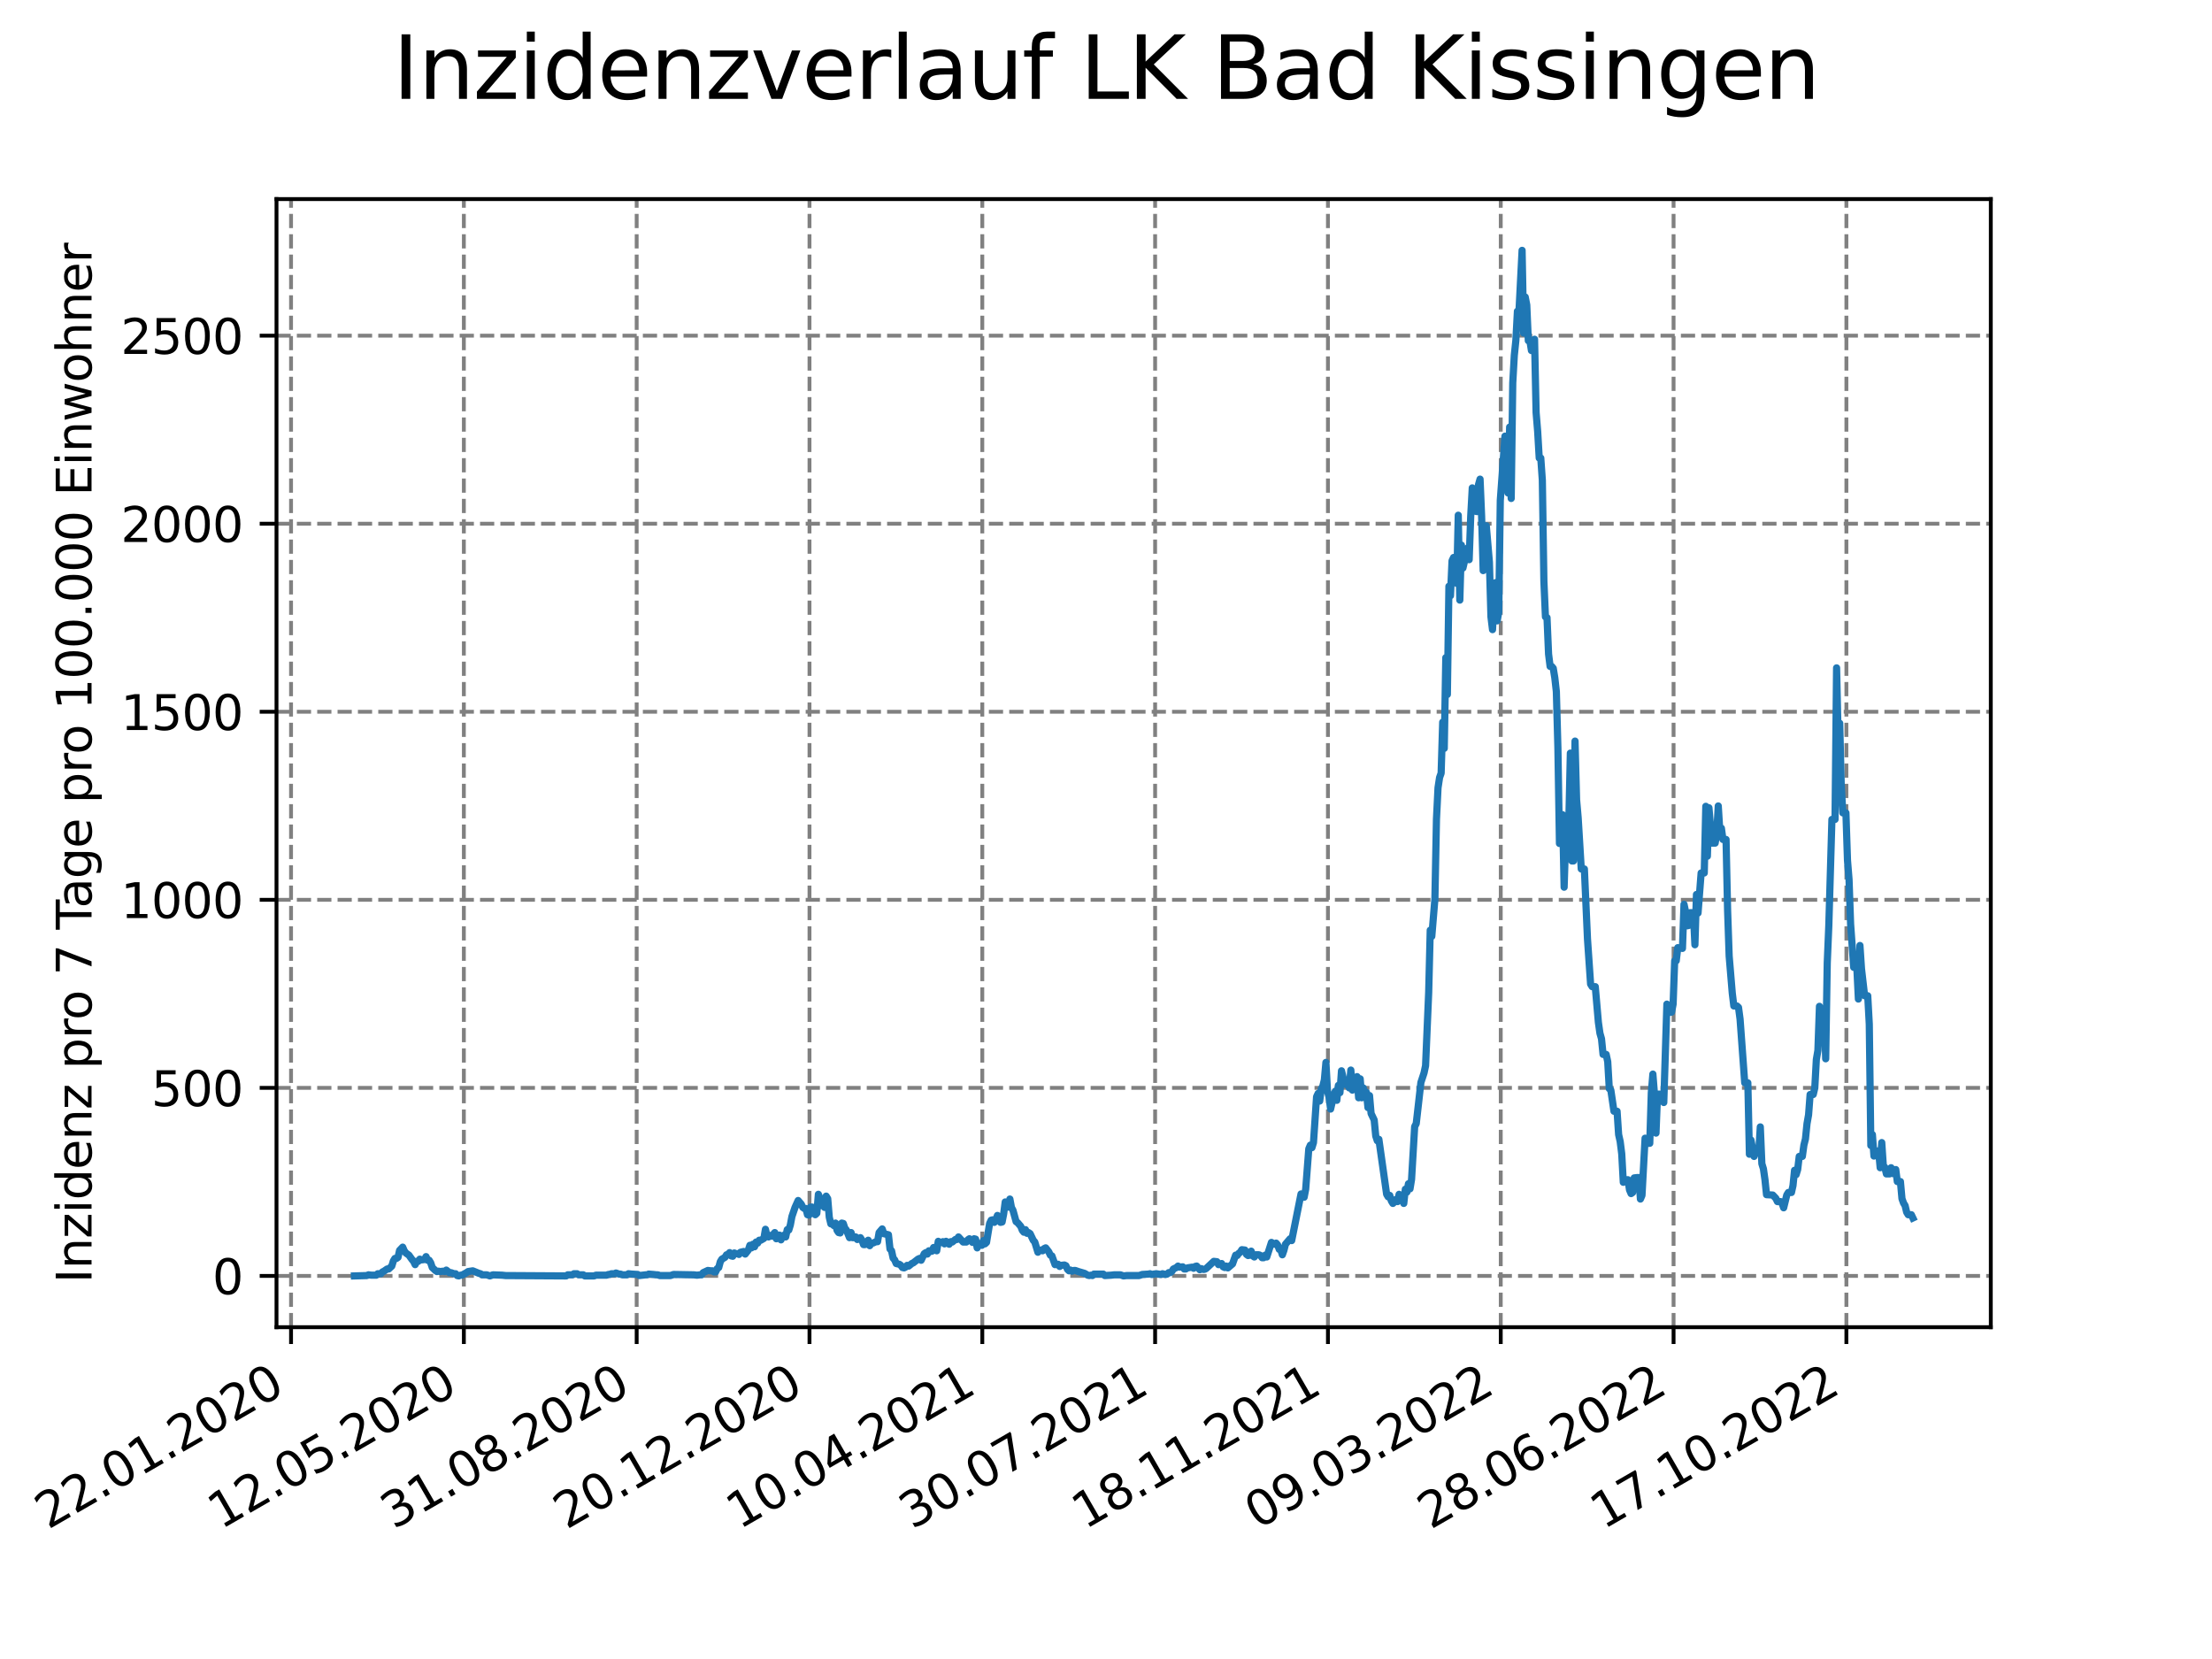 <?xml version="1.0" encoding="utf-8" standalone="no"?>
<!DOCTYPE svg PUBLIC "-//W3C//DTD SVG 1.1//EN"
  "http://www.w3.org/Graphics/SVG/1.1/DTD/svg11.dtd">
<svg xmlns:xlink="http://www.w3.org/1999/xlink" width="460.8pt" height="345.6pt" viewBox="0 0 460.8 345.6" xmlns="http://www.w3.org/2000/svg" version="1.1">
 <defs>
  <style type="text/css">*{stroke-linejoin: round; stroke-linecap: butt}</style>
 </defs>
 <g id="figure_1">
  <g id="patch_1">
   <path d="M 0 345.6 
L 460.8 345.6 
L 460.8 0 
L 0 0 
z
" style="fill: #ffffff"/>
  </g>
  <g id="axes_1">
   <g id="patch_2">
    <path d="M 57.6 276.48 
L 414.72 276.48 
L 414.72 41.472 
L 57.6 41.472 
z
" style="fill: #ffffff"/>
   </g>
   <g id="matplotlib.axis_1">
    <g id="xtick_1">
     <g id="line2d_1">
      <path d="M 60.63 276.48 
L 60.63 41.472 
" clip-path="url(#p87807a2a7b)" style="fill: none; stroke-dasharray: 2.96,1.28; stroke-dashoffset: 0; stroke: #808080; stroke-width: 0.8"/>
     </g>
     <g id="line2d_2">
      <defs>
       <path id="m25ac443c2a" d="M 0 0 
L 0 3.5 
" style="stroke: #000000; stroke-width: 0.8"/>
      </defs>
      <g>
       <use xlink:href="#m25ac443c2a" x="60.63" y="276.48" style="stroke: #000000; stroke-width: 0.8"/>
      </g>
     </g>
     <g id="text_1">
      <!-- 22.01.2020 -->
      <g transform="translate(10.005 318.689) rotate(-30) scale(0.1 -0.1)">
       <defs>
        <path id="DejaVuSans-32" d="M 1228 531 
L 3431 531 
L 3431 0 
L 469 0 
L 469 531 
Q 828 903 1448 1529 
Q 2069 2156 2228 2338 
Q 2531 2678 2651 2914 
Q 2772 3150 2772 3378 
Q 2772 3750 2511 3984 
Q 2250 4219 1831 4219 
Q 1534 4219 1204 4116 
Q 875 4013 500 3803 
L 500 4441 
Q 881 4594 1212 4672 
Q 1544 4750 1819 4750 
Q 2544 4750 2975 4387 
Q 3406 4025 3406 3419 
Q 3406 3131 3298 2873 
Q 3191 2616 2906 2266 
Q 2828 2175 2409 1742 
Q 1991 1309 1228 531 
z
" transform="scale(0.016)"/>
        <path id="DejaVuSans-2e" d="M 684 794 
L 1344 794 
L 1344 0 
L 684 0 
L 684 794 
z
" transform="scale(0.016)"/>
        <path id="DejaVuSans-30" d="M 2034 4250 
Q 1547 4250 1301 3770 
Q 1056 3291 1056 2328 
Q 1056 1369 1301 889 
Q 1547 409 2034 409 
Q 2525 409 2770 889 
Q 3016 1369 3016 2328 
Q 3016 3291 2770 3770 
Q 2525 4250 2034 4250 
z
M 2034 4750 
Q 2819 4750 3233 4129 
Q 3647 3509 3647 2328 
Q 3647 1150 3233 529 
Q 2819 -91 2034 -91 
Q 1250 -91 836 529 
Q 422 1150 422 2328 
Q 422 3509 836 4129 
Q 1250 4750 2034 4750 
z
" transform="scale(0.016)"/>
        <path id="DejaVuSans-31" d="M 794 531 
L 1825 531 
L 1825 4091 
L 703 3866 
L 703 4441 
L 1819 4666 
L 2450 4666 
L 2450 531 
L 3481 531 
L 3481 0 
L 794 0 
L 794 531 
z
" transform="scale(0.016)"/>
       </defs>
       <use xlink:href="#DejaVuSans-32"/>
       <use xlink:href="#DejaVuSans-32" x="63.623"/>
       <use xlink:href="#DejaVuSans-2e" x="127.246"/>
       <use xlink:href="#DejaVuSans-30" x="159.033"/>
       <use xlink:href="#DejaVuSans-31" x="222.656"/>
       <use xlink:href="#DejaVuSans-2e" x="286.279"/>
       <use xlink:href="#DejaVuSans-32" x="318.066"/>
       <use xlink:href="#DejaVuSans-30" x="381.689"/>
       <use xlink:href="#DejaVuSans-32" x="445.312"/>
       <use xlink:href="#DejaVuSans-30" x="508.936"/>
      </g>
     </g>
    </g>
    <g id="xtick_2">
     <g id="line2d_3">
      <path d="M 96.63 276.48 
L 96.63 41.472 
" clip-path="url(#p87807a2a7b)" style="fill: none; stroke-dasharray: 2.96,1.28; stroke-dashoffset: 0; stroke: #808080; stroke-width: 0.8"/>
     </g>
     <g id="line2d_4">
      <g>
       <use xlink:href="#m25ac443c2a" x="96.63" y="276.48" style="stroke: #000000; stroke-width: 0.8"/>
      </g>
     </g>
     <g id="text_2">
      <!-- 12.05.2020 -->
      <g transform="translate(46.005 318.689) rotate(-30) scale(0.1 -0.1)">
       <defs>
        <path id="DejaVuSans-35" d="M 691 4666 
L 3169 4666 
L 3169 4134 
L 1269 4134 
L 1269 2991 
Q 1406 3038 1543 3061 
Q 1681 3084 1819 3084 
Q 2600 3084 3056 2656 
Q 3513 2228 3513 1497 
Q 3513 744 3044 326 
Q 2575 -91 1722 -91 
Q 1428 -91 1123 -41 
Q 819 9 494 109 
L 494 744 
Q 775 591 1075 516 
Q 1375 441 1709 441 
Q 2250 441 2565 725 
Q 2881 1009 2881 1497 
Q 2881 1984 2565 2268 
Q 2250 2553 1709 2553 
Q 1456 2553 1204 2497 
Q 953 2441 691 2322 
L 691 4666 
z
" transform="scale(0.016)"/>
       </defs>
       <use xlink:href="#DejaVuSans-31"/>
       <use xlink:href="#DejaVuSans-32" x="63.623"/>
       <use xlink:href="#DejaVuSans-2e" x="127.246"/>
       <use xlink:href="#DejaVuSans-30" x="159.033"/>
       <use xlink:href="#DejaVuSans-35" x="222.656"/>
       <use xlink:href="#DejaVuSans-2e" x="286.279"/>
       <use xlink:href="#DejaVuSans-32" x="318.066"/>
       <use xlink:href="#DejaVuSans-30" x="381.689"/>
       <use xlink:href="#DejaVuSans-32" x="445.312"/>
       <use xlink:href="#DejaVuSans-30" x="508.936"/>
      </g>
     </g>
    </g>
    <g id="xtick_3">
     <g id="line2d_5">
      <path d="M 132.631 276.48 
L 132.631 41.472 
" clip-path="url(#p87807a2a7b)" style="fill: none; stroke-dasharray: 2.96,1.28; stroke-dashoffset: 0; stroke: #808080; stroke-width: 0.8"/>
     </g>
     <g id="line2d_6">
      <g>
       <use xlink:href="#m25ac443c2a" x="132.631" y="276.48" style="stroke: #000000; stroke-width: 0.8"/>
      </g>
     </g>
     <g id="text_3">
      <!-- 31.08.2020 -->
      <g transform="translate(82.006 318.689) rotate(-30) scale(0.1 -0.1)">
       <defs>
        <path id="DejaVuSans-33" d="M 2597 2516 
Q 3050 2419 3304 2112 
Q 3559 1806 3559 1356 
Q 3559 666 3084 287 
Q 2609 -91 1734 -91 
Q 1441 -91 1130 -33 
Q 819 25 488 141 
L 488 750 
Q 750 597 1062 519 
Q 1375 441 1716 441 
Q 2309 441 2620 675 
Q 2931 909 2931 1356 
Q 2931 1769 2642 2001 
Q 2353 2234 1838 2234 
L 1294 2234 
L 1294 2753 
L 1863 2753 
Q 2328 2753 2575 2939 
Q 2822 3125 2822 3475 
Q 2822 3834 2567 4026 
Q 2313 4219 1838 4219 
Q 1578 4219 1281 4162 
Q 984 4106 628 3988 
L 628 4550 
Q 988 4650 1302 4700 
Q 1616 4750 1894 4750 
Q 2613 4750 3031 4423 
Q 3450 4097 3450 3541 
Q 3450 3153 3228 2886 
Q 3006 2619 2597 2516 
z
" transform="scale(0.016)"/>
        <path id="DejaVuSans-38" d="M 2034 2216 
Q 1584 2216 1326 1975 
Q 1069 1734 1069 1313 
Q 1069 891 1326 650 
Q 1584 409 2034 409 
Q 2484 409 2743 651 
Q 3003 894 3003 1313 
Q 3003 1734 2745 1975 
Q 2488 2216 2034 2216 
z
M 1403 2484 
Q 997 2584 770 2862 
Q 544 3141 544 3541 
Q 544 4100 942 4425 
Q 1341 4750 2034 4750 
Q 2731 4750 3128 4425 
Q 3525 4100 3525 3541 
Q 3525 3141 3298 2862 
Q 3072 2584 2669 2484 
Q 3125 2378 3379 2068 
Q 3634 1759 3634 1313 
Q 3634 634 3220 271 
Q 2806 -91 2034 -91 
Q 1263 -91 848 271 
Q 434 634 434 1313 
Q 434 1759 690 2068 
Q 947 2378 1403 2484 
z
M 1172 3481 
Q 1172 3119 1398 2916 
Q 1625 2713 2034 2713 
Q 2441 2713 2670 2916 
Q 2900 3119 2900 3481 
Q 2900 3844 2670 4047 
Q 2441 4250 2034 4250 
Q 1625 4250 1398 4047 
Q 1172 3844 1172 3481 
z
" transform="scale(0.016)"/>
       </defs>
       <use xlink:href="#DejaVuSans-33"/>
       <use xlink:href="#DejaVuSans-31" x="63.623"/>
       <use xlink:href="#DejaVuSans-2e" x="127.246"/>
       <use xlink:href="#DejaVuSans-30" x="159.033"/>
       <use xlink:href="#DejaVuSans-38" x="222.656"/>
       <use xlink:href="#DejaVuSans-2e" x="286.279"/>
       <use xlink:href="#DejaVuSans-32" x="318.066"/>
       <use xlink:href="#DejaVuSans-30" x="381.689"/>
       <use xlink:href="#DejaVuSans-32" x="445.312"/>
       <use xlink:href="#DejaVuSans-30" x="508.936"/>
      </g>
     </g>
    </g>
    <g id="xtick_4">
     <g id="line2d_7">
      <path d="M 168.632 276.48 
L 168.632 41.472 
" clip-path="url(#p87807a2a7b)" style="fill: none; stroke-dasharray: 2.96,1.28; stroke-dashoffset: 0; stroke: #808080; stroke-width: 0.8"/>
     </g>
     <g id="line2d_8">
      <g>
       <use xlink:href="#m25ac443c2a" x="168.632" y="276.48" style="stroke: #000000; stroke-width: 0.8"/>
      </g>
     </g>
     <g id="text_4">
      <!-- 20.12.2020 -->
      <g transform="translate(118.007 318.689) rotate(-30) scale(0.1 -0.1)">
       <use xlink:href="#DejaVuSans-32"/>
       <use xlink:href="#DejaVuSans-30" x="63.623"/>
       <use xlink:href="#DejaVuSans-2e" x="127.246"/>
       <use xlink:href="#DejaVuSans-31" x="159.033"/>
       <use xlink:href="#DejaVuSans-32" x="222.656"/>
       <use xlink:href="#DejaVuSans-2e" x="286.279"/>
       <use xlink:href="#DejaVuSans-32" x="318.066"/>
       <use xlink:href="#DejaVuSans-30" x="381.689"/>
       <use xlink:href="#DejaVuSans-32" x="445.312"/>
       <use xlink:href="#DejaVuSans-30" x="508.936"/>
      </g>
     </g>
    </g>
    <g id="xtick_5">
     <g id="line2d_9">
      <path d="M 204.632 276.48 
L 204.632 41.472 
" clip-path="url(#p87807a2a7b)" style="fill: none; stroke-dasharray: 2.96,1.28; stroke-dashoffset: 0; stroke: #808080; stroke-width: 0.8"/>
     </g>
     <g id="line2d_10">
      <g>
       <use xlink:href="#m25ac443c2a" x="204.632" y="276.48" style="stroke: #000000; stroke-width: 0.8"/>
      </g>
     </g>
     <g id="text_5">
      <!-- 10.04.2021 -->
      <g transform="translate(154.007 318.689) rotate(-30) scale(0.1 -0.1)">
       <defs>
        <path id="DejaVuSans-34" d="M 2419 4116 
L 825 1625 
L 2419 1625 
L 2419 4116 
z
M 2253 4666 
L 3047 4666 
L 3047 1625 
L 3713 1625 
L 3713 1100 
L 3047 1100 
L 3047 0 
L 2419 0 
L 2419 1100 
L 313 1100 
L 313 1709 
L 2253 4666 
z
" transform="scale(0.016)"/>
       </defs>
       <use xlink:href="#DejaVuSans-31"/>
       <use xlink:href="#DejaVuSans-30" x="63.623"/>
       <use xlink:href="#DejaVuSans-2e" x="127.246"/>
       <use xlink:href="#DejaVuSans-30" x="159.033"/>
       <use xlink:href="#DejaVuSans-34" x="222.656"/>
       <use xlink:href="#DejaVuSans-2e" x="286.279"/>
       <use xlink:href="#DejaVuSans-32" x="318.066"/>
       <use xlink:href="#DejaVuSans-30" x="381.689"/>
       <use xlink:href="#DejaVuSans-32" x="445.312"/>
       <use xlink:href="#DejaVuSans-31" x="508.936"/>
      </g>
     </g>
    </g>
    <g id="xtick_6">
     <g id="line2d_11">
      <path d="M 240.633 276.48 
L 240.633 41.472 
" clip-path="url(#p87807a2a7b)" style="fill: none; stroke-dasharray: 2.96,1.28; stroke-dashoffset: 0; stroke: #808080; stroke-width: 0.8"/>
     </g>
     <g id="line2d_12">
      <g>
       <use xlink:href="#m25ac443c2a" x="240.633" y="276.48" style="stroke: #000000; stroke-width: 0.8"/>
      </g>
     </g>
     <g id="text_6">
      <!-- 30.07.2021 -->
      <g transform="translate(190.008 318.689) rotate(-30) scale(0.1 -0.1)">
       <defs>
        <path id="DejaVuSans-37" d="M 525 4666 
L 3525 4666 
L 3525 4397 
L 1831 0 
L 1172 0 
L 2766 4134 
L 525 4134 
L 525 4666 
z
" transform="scale(0.016)"/>
       </defs>
       <use xlink:href="#DejaVuSans-33"/>
       <use xlink:href="#DejaVuSans-30" x="63.623"/>
       <use xlink:href="#DejaVuSans-2e" x="127.246"/>
       <use xlink:href="#DejaVuSans-30" x="159.033"/>
       <use xlink:href="#DejaVuSans-37" x="222.656"/>
       <use xlink:href="#DejaVuSans-2e" x="286.279"/>
       <use xlink:href="#DejaVuSans-32" x="318.066"/>
       <use xlink:href="#DejaVuSans-30" x="381.689"/>
       <use xlink:href="#DejaVuSans-32" x="445.312"/>
       <use xlink:href="#DejaVuSans-31" x="508.936"/>
      </g>
     </g>
    </g>
    <g id="xtick_7">
     <g id="line2d_13">
      <path d="M 276.634 276.48 
L 276.634 41.472 
" clip-path="url(#p87807a2a7b)" style="fill: none; stroke-dasharray: 2.96,1.28; stroke-dashoffset: 0; stroke: #808080; stroke-width: 0.8"/>
     </g>
     <g id="line2d_14">
      <g>
       <use xlink:href="#m25ac443c2a" x="276.634" y="276.48" style="stroke: #000000; stroke-width: 0.8"/>
      </g>
     </g>
     <g id="text_7">
      <!-- 18.11.2021 -->
      <g transform="translate(226.008 318.689) rotate(-30) scale(0.1 -0.1)">
       <use xlink:href="#DejaVuSans-31"/>
       <use xlink:href="#DejaVuSans-38" x="63.623"/>
       <use xlink:href="#DejaVuSans-2e" x="127.246"/>
       <use xlink:href="#DejaVuSans-31" x="159.033"/>
       <use xlink:href="#DejaVuSans-31" x="222.656"/>
       <use xlink:href="#DejaVuSans-2e" x="286.279"/>
       <use xlink:href="#DejaVuSans-32" x="318.066"/>
       <use xlink:href="#DejaVuSans-30" x="381.689"/>
       <use xlink:href="#DejaVuSans-32" x="445.312"/>
       <use xlink:href="#DejaVuSans-31" x="508.936"/>
      </g>
     </g>
    </g>
    <g id="xtick_8">
     <g id="line2d_15">
      <path d="M 312.634 276.48 
L 312.634 41.472 
" clip-path="url(#p87807a2a7b)" style="fill: none; stroke-dasharray: 2.96,1.28; stroke-dashoffset: 0; stroke: #808080; stroke-width: 0.8"/>
     </g>
     <g id="line2d_16">
      <g>
       <use xlink:href="#m25ac443c2a" x="312.634" y="276.48" style="stroke: #000000; stroke-width: 0.8"/>
      </g>
     </g>
     <g id="text_8">
      <!-- 09.03.2022 -->
      <g transform="translate(262.009 318.689) rotate(-30) scale(0.1 -0.1)">
       <defs>
        <path id="DejaVuSans-39" d="M 703 97 
L 703 672 
Q 941 559 1184 500 
Q 1428 441 1663 441 
Q 2288 441 2617 861 
Q 2947 1281 2994 2138 
Q 2813 1869 2534 1725 
Q 2256 1581 1919 1581 
Q 1219 1581 811 2004 
Q 403 2428 403 3163 
Q 403 3881 828 4315 
Q 1253 4750 1959 4750 
Q 2769 4750 3195 4129 
Q 3622 3509 3622 2328 
Q 3622 1225 3098 567 
Q 2575 -91 1691 -91 
Q 1453 -91 1209 -44 
Q 966 3 703 97 
z
M 1959 2075 
Q 2384 2075 2632 2365 
Q 2881 2656 2881 3163 
Q 2881 3666 2632 3958 
Q 2384 4250 1959 4250 
Q 1534 4250 1286 3958 
Q 1038 3666 1038 3163 
Q 1038 2656 1286 2365 
Q 1534 2075 1959 2075 
z
" transform="scale(0.016)"/>
       </defs>
       <use xlink:href="#DejaVuSans-30"/>
       <use xlink:href="#DejaVuSans-39" x="63.623"/>
       <use xlink:href="#DejaVuSans-2e" x="127.246"/>
       <use xlink:href="#DejaVuSans-30" x="159.033"/>
       <use xlink:href="#DejaVuSans-33" x="222.656"/>
       <use xlink:href="#DejaVuSans-2e" x="286.279"/>
       <use xlink:href="#DejaVuSans-32" x="318.066"/>
       <use xlink:href="#DejaVuSans-30" x="381.689"/>
       <use xlink:href="#DejaVuSans-32" x="445.312"/>
       <use xlink:href="#DejaVuSans-32" x="508.936"/>
      </g>
     </g>
    </g>
    <g id="xtick_9">
     <g id="line2d_17">
      <path d="M 348.635 276.48 
L 348.635 41.472 
" clip-path="url(#p87807a2a7b)" style="fill: none; stroke-dasharray: 2.96,1.28; stroke-dashoffset: 0; stroke: #808080; stroke-width: 0.8"/>
     </g>
     <g id="line2d_18">
      <g>
       <use xlink:href="#m25ac443c2a" x="348.635" y="276.48" style="stroke: #000000; stroke-width: 0.8"/>
      </g>
     </g>
     <g id="text_9">
      <!-- 28.06.2022 -->
      <g transform="translate(298.01 318.689) rotate(-30) scale(0.1 -0.1)">
       <defs>
        <path id="DejaVuSans-36" d="M 2113 2584 
Q 1688 2584 1439 2293 
Q 1191 2003 1191 1497 
Q 1191 994 1439 701 
Q 1688 409 2113 409 
Q 2538 409 2786 701 
Q 3034 994 3034 1497 
Q 3034 2003 2786 2293 
Q 2538 2584 2113 2584 
z
M 3366 4563 
L 3366 3988 
Q 3128 4100 2886 4159 
Q 2644 4219 2406 4219 
Q 1781 4219 1451 3797 
Q 1122 3375 1075 2522 
Q 1259 2794 1537 2939 
Q 1816 3084 2150 3084 
Q 2853 3084 3261 2657 
Q 3669 2231 3669 1497 
Q 3669 778 3244 343 
Q 2819 -91 2113 -91 
Q 1303 -91 875 529 
Q 447 1150 447 2328 
Q 447 3434 972 4092 
Q 1497 4750 2381 4750 
Q 2619 4750 2861 4703 
Q 3103 4656 3366 4563 
z
" transform="scale(0.016)"/>
       </defs>
       <use xlink:href="#DejaVuSans-32"/>
       <use xlink:href="#DejaVuSans-38" x="63.623"/>
       <use xlink:href="#DejaVuSans-2e" x="127.246"/>
       <use xlink:href="#DejaVuSans-30" x="159.033"/>
       <use xlink:href="#DejaVuSans-36" x="222.656"/>
       <use xlink:href="#DejaVuSans-2e" x="286.279"/>
       <use xlink:href="#DejaVuSans-32" x="318.066"/>
       <use xlink:href="#DejaVuSans-30" x="381.689"/>
       <use xlink:href="#DejaVuSans-32" x="445.312"/>
       <use xlink:href="#DejaVuSans-32" x="508.936"/>
      </g>
     </g>
    </g>
    <g id="xtick_10">
     <g id="line2d_19">
      <path d="M 384.636 276.48 
L 384.636 41.472 
" clip-path="url(#p87807a2a7b)" style="fill: none; stroke-dasharray: 2.96,1.28; stroke-dashoffset: 0; stroke: #808080; stroke-width: 0.8"/>
     </g>
     <g id="line2d_20">
      <g>
       <use xlink:href="#m25ac443c2a" x="384.636" y="276.48" style="stroke: #000000; stroke-width: 0.8"/>
      </g>
     </g>
     <g id="text_10">
      <!-- 17.10.2022 -->
      <g transform="translate(334.01 318.689) rotate(-30) scale(0.1 -0.1)">
       <use xlink:href="#DejaVuSans-31"/>
       <use xlink:href="#DejaVuSans-37" x="63.623"/>
       <use xlink:href="#DejaVuSans-2e" x="127.246"/>
       <use xlink:href="#DejaVuSans-31" x="159.033"/>
       <use xlink:href="#DejaVuSans-30" x="222.656"/>
       <use xlink:href="#DejaVuSans-2e" x="286.279"/>
       <use xlink:href="#DejaVuSans-32" x="318.066"/>
       <use xlink:href="#DejaVuSans-30" x="381.689"/>
       <use xlink:href="#DejaVuSans-32" x="445.312"/>
       <use xlink:href="#DejaVuSans-32" x="508.936"/>
      </g>
     </g>
    </g>
   </g>
   <g id="matplotlib.axis_2">
    <g id="ytick_1">
     <g id="line2d_21">
      <path d="M 57.6 265.798 
L 414.72 265.798 
" clip-path="url(#p87807a2a7b)" style="fill: none; stroke-dasharray: 2.96,1.28; stroke-dashoffset: 0; stroke: #808080; stroke-width: 0.8"/>
     </g>
     <g id="line2d_22">
      <defs>
       <path id="m74f782261d" d="M 0 0 
L -3.5 0 
" style="stroke: #000000; stroke-width: 0.8"/>
      </defs>
      <g>
       <use xlink:href="#m74f782261d" x="57.6" y="265.798" style="stroke: #000000; stroke-width: 0.8"/>
      </g>
     </g>
     <g id="text_11">
      <!-- 0 -->
      <g transform="translate(44.237 269.597) scale(0.1 -0.1)">
       <use xlink:href="#DejaVuSans-30"/>
      </g>
     </g>
    </g>
    <g id="ytick_2">
     <g id="line2d_23">
      <path d="M 57.6 226.623 
L 414.72 226.623 
" clip-path="url(#p87807a2a7b)" style="fill: none; stroke-dasharray: 2.96,1.28; stroke-dashoffset: 0; stroke: #808080; stroke-width: 0.8"/>
     </g>
     <g id="line2d_24">
      <g>
       <use xlink:href="#m74f782261d" x="57.6" y="226.623" style="stroke: #000000; stroke-width: 0.8"/>
      </g>
     </g>
     <g id="text_12">
      <!-- 500 -->
      <g transform="translate(31.512 230.422) scale(0.1 -0.1)">
       <use xlink:href="#DejaVuSans-35"/>
       <use xlink:href="#DejaVuSans-30" x="63.623"/>
       <use xlink:href="#DejaVuSans-30" x="127.246"/>
      </g>
     </g>
    </g>
    <g id="ytick_3">
     <g id="line2d_25">
      <path d="M 57.6 187.448 
L 414.72 187.448 
" clip-path="url(#p87807a2a7b)" style="fill: none; stroke-dasharray: 2.96,1.28; stroke-dashoffset: 0; stroke: #808080; stroke-width: 0.8"/>
     </g>
     <g id="line2d_26">
      <g>
       <use xlink:href="#m74f782261d" x="57.6" y="187.448" style="stroke: #000000; stroke-width: 0.8"/>
      </g>
     </g>
     <g id="text_13">
      <!-- 1000 -->
      <g transform="translate(25.15 191.247) scale(0.1 -0.1)">
       <use xlink:href="#DejaVuSans-31"/>
       <use xlink:href="#DejaVuSans-30" x="63.623"/>
       <use xlink:href="#DejaVuSans-30" x="127.246"/>
       <use xlink:href="#DejaVuSans-30" x="190.869"/>
      </g>
     </g>
    </g>
    <g id="ytick_4">
     <g id="line2d_27">
      <path d="M 57.6 148.273 
L 414.72 148.273 
" clip-path="url(#p87807a2a7b)" style="fill: none; stroke-dasharray: 2.96,1.28; stroke-dashoffset: 0; stroke: #808080; stroke-width: 0.8"/>
     </g>
     <g id="line2d_28">
      <g>
       <use xlink:href="#m74f782261d" x="57.6" y="148.273" style="stroke: #000000; stroke-width: 0.8"/>
      </g>
     </g>
     <g id="text_14">
      <!-- 1500 -->
      <g transform="translate(25.15 152.072) scale(0.1 -0.1)">
       <use xlink:href="#DejaVuSans-31"/>
       <use xlink:href="#DejaVuSans-35" x="63.623"/>
       <use xlink:href="#DejaVuSans-30" x="127.246"/>
       <use xlink:href="#DejaVuSans-30" x="190.869"/>
      </g>
     </g>
    </g>
    <g id="ytick_5">
     <g id="line2d_29">
      <path d="M 57.6 109.098 
L 414.72 109.098 
" clip-path="url(#p87807a2a7b)" style="fill: none; stroke-dasharray: 2.96,1.28; stroke-dashoffset: 0; stroke: #808080; stroke-width: 0.8"/>
     </g>
     <g id="line2d_30">
      <g>
       <use xlink:href="#m74f782261d" x="57.6" y="109.098" style="stroke: #000000; stroke-width: 0.8"/>
      </g>
     </g>
     <g id="text_15">
      <!-- 2000 -->
      <g transform="translate(25.15 112.897) scale(0.1 -0.1)">
       <use xlink:href="#DejaVuSans-32"/>
       <use xlink:href="#DejaVuSans-30" x="63.623"/>
       <use xlink:href="#DejaVuSans-30" x="127.246"/>
       <use xlink:href="#DejaVuSans-30" x="190.869"/>
      </g>
     </g>
    </g>
    <g id="ytick_6">
     <g id="line2d_31">
      <path d="M 57.6 69.923 
L 414.72 69.923 
" clip-path="url(#p87807a2a7b)" style="fill: none; stroke-dasharray: 2.96,1.28; stroke-dashoffset: 0; stroke: #808080; stroke-width: 0.8"/>
     </g>
     <g id="line2d_32">
      <g>
       <use xlink:href="#m74f782261d" x="57.6" y="69.923" style="stroke: #000000; stroke-width: 0.8"/>
      </g>
     </g>
     <g id="text_16">
      <!-- 2500 -->
      <g transform="translate(25.15 73.722) scale(0.1 -0.1)">
       <use xlink:href="#DejaVuSans-32"/>
       <use xlink:href="#DejaVuSans-35" x="63.623"/>
       <use xlink:href="#DejaVuSans-30" x="127.246"/>
       <use xlink:href="#DejaVuSans-30" x="190.869"/>
      </g>
     </g>
    </g>
    <g id="text_17">
     <!-- Inzidenz pro 7 Tage pro 100.000 Einwohner -->
     <g transform="translate(19.07 267.301) rotate(-90) scale(0.1 -0.1)">
      <defs>
       <path id="DejaVuSans-49" d="M 628 4666 
L 1259 4666 
L 1259 0 
L 628 0 
L 628 4666 
z
" transform="scale(0.016)"/>
       <path id="DejaVuSans-6e" d="M 3513 2113 
L 3513 0 
L 2938 0 
L 2938 2094 
Q 2938 2591 2744 2837 
Q 2550 3084 2163 3084 
Q 1697 3084 1428 2787 
Q 1159 2491 1159 1978 
L 1159 0 
L 581 0 
L 581 3500 
L 1159 3500 
L 1159 2956 
Q 1366 3272 1645 3428 
Q 1925 3584 2291 3584 
Q 2894 3584 3203 3211 
Q 3513 2838 3513 2113 
z
" transform="scale(0.016)"/>
       <path id="DejaVuSans-7a" d="M 353 3500 
L 3084 3500 
L 3084 2975 
L 922 459 
L 3084 459 
L 3084 0 
L 275 0 
L 275 525 
L 2438 3041 
L 353 3041 
L 353 3500 
z
" transform="scale(0.016)"/>
       <path id="DejaVuSans-69" d="M 603 3500 
L 1178 3500 
L 1178 0 
L 603 0 
L 603 3500 
z
M 603 4863 
L 1178 4863 
L 1178 4134 
L 603 4134 
L 603 4863 
z
" transform="scale(0.016)"/>
       <path id="DejaVuSans-64" d="M 2906 2969 
L 2906 4863 
L 3481 4863 
L 3481 0 
L 2906 0 
L 2906 525 
Q 2725 213 2448 61 
Q 2172 -91 1784 -91 
Q 1150 -91 751 415 
Q 353 922 353 1747 
Q 353 2572 751 3078 
Q 1150 3584 1784 3584 
Q 2172 3584 2448 3432 
Q 2725 3281 2906 2969 
z
M 947 1747 
Q 947 1113 1208 752 
Q 1469 391 1925 391 
Q 2381 391 2643 752 
Q 2906 1113 2906 1747 
Q 2906 2381 2643 2742 
Q 2381 3103 1925 3103 
Q 1469 3103 1208 2742 
Q 947 2381 947 1747 
z
" transform="scale(0.016)"/>
       <path id="DejaVuSans-65" d="M 3597 1894 
L 3597 1613 
L 953 1613 
Q 991 1019 1311 708 
Q 1631 397 2203 397 
Q 2534 397 2845 478 
Q 3156 559 3463 722 
L 3463 178 
Q 3153 47 2828 -22 
Q 2503 -91 2169 -91 
Q 1331 -91 842 396 
Q 353 884 353 1716 
Q 353 2575 817 3079 
Q 1281 3584 2069 3584 
Q 2775 3584 3186 3129 
Q 3597 2675 3597 1894 
z
M 3022 2063 
Q 3016 2534 2758 2815 
Q 2500 3097 2075 3097 
Q 1594 3097 1305 2825 
Q 1016 2553 972 2059 
L 3022 2063 
z
" transform="scale(0.016)"/>
       <path id="DejaVuSans-20" transform="scale(0.016)"/>
       <path id="DejaVuSans-70" d="M 1159 525 
L 1159 -1331 
L 581 -1331 
L 581 3500 
L 1159 3500 
L 1159 2969 
Q 1341 3281 1617 3432 
Q 1894 3584 2278 3584 
Q 2916 3584 3314 3078 
Q 3713 2572 3713 1747 
Q 3713 922 3314 415 
Q 2916 -91 2278 -91 
Q 1894 -91 1617 61 
Q 1341 213 1159 525 
z
M 3116 1747 
Q 3116 2381 2855 2742 
Q 2594 3103 2138 3103 
Q 1681 3103 1420 2742 
Q 1159 2381 1159 1747 
Q 1159 1113 1420 752 
Q 1681 391 2138 391 
Q 2594 391 2855 752 
Q 3116 1113 3116 1747 
z
" transform="scale(0.016)"/>
       <path id="DejaVuSans-72" d="M 2631 2963 
Q 2534 3019 2420 3045 
Q 2306 3072 2169 3072 
Q 1681 3072 1420 2755 
Q 1159 2438 1159 1844 
L 1159 0 
L 581 0 
L 581 3500 
L 1159 3500 
L 1159 2956 
Q 1341 3275 1631 3429 
Q 1922 3584 2338 3584 
Q 2397 3584 2469 3576 
Q 2541 3569 2628 3553 
L 2631 2963 
z
" transform="scale(0.016)"/>
       <path id="DejaVuSans-6f" d="M 1959 3097 
Q 1497 3097 1228 2736 
Q 959 2375 959 1747 
Q 959 1119 1226 758 
Q 1494 397 1959 397 
Q 2419 397 2687 759 
Q 2956 1122 2956 1747 
Q 2956 2369 2687 2733 
Q 2419 3097 1959 3097 
z
M 1959 3584 
Q 2709 3584 3137 3096 
Q 3566 2609 3566 1747 
Q 3566 888 3137 398 
Q 2709 -91 1959 -91 
Q 1206 -91 779 398 
Q 353 888 353 1747 
Q 353 2609 779 3096 
Q 1206 3584 1959 3584 
z
" transform="scale(0.016)"/>
       <path id="DejaVuSans-54" d="M -19 4666 
L 3928 4666 
L 3928 4134 
L 2272 4134 
L 2272 0 
L 1638 0 
L 1638 4134 
L -19 4134 
L -19 4666 
z
" transform="scale(0.016)"/>
       <path id="DejaVuSans-61" d="M 2194 1759 
Q 1497 1759 1228 1600 
Q 959 1441 959 1056 
Q 959 750 1161 570 
Q 1363 391 1709 391 
Q 2188 391 2477 730 
Q 2766 1069 2766 1631 
L 2766 1759 
L 2194 1759 
z
M 3341 1997 
L 3341 0 
L 2766 0 
L 2766 531 
Q 2569 213 2275 61 
Q 1981 -91 1556 -91 
Q 1019 -91 701 211 
Q 384 513 384 1019 
Q 384 1609 779 1909 
Q 1175 2209 1959 2209 
L 2766 2209 
L 2766 2266 
Q 2766 2663 2505 2880 
Q 2244 3097 1772 3097 
Q 1472 3097 1187 3025 
Q 903 2953 641 2809 
L 641 3341 
Q 956 3463 1253 3523 
Q 1550 3584 1831 3584 
Q 2591 3584 2966 3190 
Q 3341 2797 3341 1997 
z
" transform="scale(0.016)"/>
       <path id="DejaVuSans-67" d="M 2906 1791 
Q 2906 2416 2648 2759 
Q 2391 3103 1925 3103 
Q 1463 3103 1205 2759 
Q 947 2416 947 1791 
Q 947 1169 1205 825 
Q 1463 481 1925 481 
Q 2391 481 2648 825 
Q 2906 1169 2906 1791 
z
M 3481 434 
Q 3481 -459 3084 -895 
Q 2688 -1331 1869 -1331 
Q 1566 -1331 1297 -1286 
Q 1028 -1241 775 -1147 
L 775 -588 
Q 1028 -725 1275 -790 
Q 1522 -856 1778 -856 
Q 2344 -856 2625 -561 
Q 2906 -266 2906 331 
L 2906 616 
Q 2728 306 2450 153 
Q 2172 0 1784 0 
Q 1141 0 747 490 
Q 353 981 353 1791 
Q 353 2603 747 3093 
Q 1141 3584 1784 3584 
Q 2172 3584 2450 3431 
Q 2728 3278 2906 2969 
L 2906 3500 
L 3481 3500 
L 3481 434 
z
" transform="scale(0.016)"/>
       <path id="DejaVuSans-45" d="M 628 4666 
L 3578 4666 
L 3578 4134 
L 1259 4134 
L 1259 2753 
L 3481 2753 
L 3481 2222 
L 1259 2222 
L 1259 531 
L 3634 531 
L 3634 0 
L 628 0 
L 628 4666 
z
" transform="scale(0.016)"/>
       <path id="DejaVuSans-77" d="M 269 3500 
L 844 3500 
L 1563 769 
L 2278 3500 
L 2956 3500 
L 3675 769 
L 4391 3500 
L 4966 3500 
L 4050 0 
L 3372 0 
L 2619 2869 
L 1863 0 
L 1184 0 
L 269 3500 
z
" transform="scale(0.016)"/>
       <path id="DejaVuSans-68" d="M 3513 2113 
L 3513 0 
L 2938 0 
L 2938 2094 
Q 2938 2591 2744 2837 
Q 2550 3084 2163 3084 
Q 1697 3084 1428 2787 
Q 1159 2491 1159 1978 
L 1159 0 
L 581 0 
L 581 4863 
L 1159 4863 
L 1159 2956 
Q 1366 3272 1645 3428 
Q 1925 3584 2291 3584 
Q 2894 3584 3203 3211 
Q 3513 2838 3513 2113 
z
" transform="scale(0.016)"/>
      </defs>
      <use xlink:href="#DejaVuSans-49"/>
      <use xlink:href="#DejaVuSans-6e" x="29.492"/>
      <use xlink:href="#DejaVuSans-7a" x="92.871"/>
      <use xlink:href="#DejaVuSans-69" x="145.361"/>
      <use xlink:href="#DejaVuSans-64" x="173.145"/>
      <use xlink:href="#DejaVuSans-65" x="236.621"/>
      <use xlink:href="#DejaVuSans-6e" x="298.145"/>
      <use xlink:href="#DejaVuSans-7a" x="361.523"/>
      <use xlink:href="#DejaVuSans-20" x="414.014"/>
      <use xlink:href="#DejaVuSans-70" x="445.801"/>
      <use xlink:href="#DejaVuSans-72" x="509.277"/>
      <use xlink:href="#DejaVuSans-6f" x="548.141"/>
      <use xlink:href="#DejaVuSans-20" x="609.322"/>
      <use xlink:href="#DejaVuSans-37" x="641.109"/>
      <use xlink:href="#DejaVuSans-20" x="704.732"/>
      <use xlink:href="#DejaVuSans-54" x="736.52"/>
      <use xlink:href="#DejaVuSans-61" x="781.104"/>
      <use xlink:href="#DejaVuSans-67" x="842.383"/>
      <use xlink:href="#DejaVuSans-65" x="905.859"/>
      <use xlink:href="#DejaVuSans-20" x="967.383"/>
      <use xlink:href="#DejaVuSans-70" x="999.17"/>
      <use xlink:href="#DejaVuSans-72" x="1062.646"/>
      <use xlink:href="#DejaVuSans-6f" x="1101.51"/>
      <use xlink:href="#DejaVuSans-20" x="1162.691"/>
      <use xlink:href="#DejaVuSans-31" x="1194.479"/>
      <use xlink:href="#DejaVuSans-30" x="1258.102"/>
      <use xlink:href="#DejaVuSans-30" x="1321.725"/>
      <use xlink:href="#DejaVuSans-2e" x="1385.348"/>
      <use xlink:href="#DejaVuSans-30" x="1417.135"/>
      <use xlink:href="#DejaVuSans-30" x="1480.758"/>
      <use xlink:href="#DejaVuSans-30" x="1544.381"/>
      <use xlink:href="#DejaVuSans-20" x="1608.004"/>
      <use xlink:href="#DejaVuSans-45" x="1639.791"/>
      <use xlink:href="#DejaVuSans-69" x="1702.975"/>
      <use xlink:href="#DejaVuSans-6e" x="1730.758"/>
      <use xlink:href="#DejaVuSans-77" x="1794.137"/>
      <use xlink:href="#DejaVuSans-6f" x="1875.924"/>
      <use xlink:href="#DejaVuSans-68" x="1937.105"/>
      <use xlink:href="#DejaVuSans-6e" x="2000.484"/>
      <use xlink:href="#DejaVuSans-65" x="2063.863"/>
      <use xlink:href="#DejaVuSans-72" x="2125.387"/>
     </g>
    </g>
   </g>
   <g id="line2d_33">
    <path d="M 73.833 265.798 
L 76.427 265.722 
L 76.752 265.57 
L 77.4 265.646 
L 78.373 265.646 
L 78.698 265.342 
L 79.346 265.342 
L 79.671 264.963 
L 79.995 264.811 
L 80.644 264.356 
L 80.968 264.356 
L 81.617 263.749 
L 81.941 262.686 
L 82.265 262.155 
L 82.59 262.155 
L 82.914 261.927 
L 83.238 260.485 
L 83.887 259.802 
L 84.211 260.561 
L 84.536 261.016 
L 85.184 261.472 
L 85.833 262.383 
L 86.157 262.762 
L 86.482 263.445 
L 86.806 262.762 
L 87.13 262.762 
L 87.455 262.307 
L 87.779 262.458 
L 88.428 262.383 
L 88.752 261.775 
L 89.076 262.534 
L 89.401 262.534 
L 89.725 263.066 
L 90.049 264.052 
L 90.698 264.659 
L 91.022 264.887 
L 91.347 264.811 
L 91.671 264.887 
L 92.32 264.811 
L 92.644 264.887 
L 92.968 264.584 
L 93.617 265.115 
L 93.941 265.115 
L 94.59 265.342 
L 94.914 265.342 
L 95.239 265.722 
L 95.563 265.798 
L 95.887 265.646 
L 96.212 265.646 
L 97.185 265.115 
L 97.509 264.887 
L 98.482 264.735 
L 99.779 265.267 
L 100.103 265.342 
L 100.428 265.57 
L 101.401 265.57 
L 102.049 265.798 
L 102.698 265.57 
L 104.644 265.646 
L 105.293 265.722 
L 117.942 265.798 
L 118.266 265.57 
L 119.239 265.57 
L 119.563 265.342 
L 120.212 265.342 
L 120.536 265.57 
L 121.509 265.57 
L 121.834 265.798 
L 123.78 265.798 
L 124.104 265.646 
L 126.374 265.646 
L 126.699 265.494 
L 127.023 265.494 
L 127.347 265.342 
L 127.996 265.342 
L 128.32 265.191 
L 128.969 265.418 
L 129.293 265.418 
L 129.618 265.57 
L 130.591 265.57 
L 130.915 265.342 
L 131.564 265.418 
L 132.861 265.494 
L 133.185 265.722 
L 133.834 265.646 
L 134.482 265.57 
L 134.807 265.57 
L 135.131 265.418 
L 136.104 265.494 
L 136.753 265.57 
L 137.077 265.57 
L 137.401 265.722 
L 139.672 265.722 
L 140.32 265.494 
L 144.537 265.57 
L 145.185 265.646 
L 145.834 265.57 
L 146.158 265.57 
L 146.483 265.115 
L 147.456 264.659 
L 148.104 264.735 
L 148.429 264.735 
L 148.753 264.963 
L 149.077 264.963 
L 149.402 264.28 
L 149.726 264.052 
L 150.05 262.838 
L 150.375 262.307 
L 151.023 261.927 
L 151.348 261.396 
L 151.672 261.32 
L 151.996 260.941 
L 152.321 261.624 
L 152.645 261.7 
L 152.969 261.016 
L 153.294 261.168 
L 153.618 261.168 
L 153.942 261.32 
L 154.267 260.865 
L 154.915 260.713 
L 155.24 261.244 
L 155.888 260.409 
L 156.213 259.423 
L 156.537 259.954 
L 156.861 259.195 
L 157.186 259.726 
L 157.51 258.74 
L 157.834 258.967 
L 158.159 258.36 
L 158.483 258.36 
L 159.132 257.981 
L 159.456 256.083 
L 159.78 257.449 
L 160.105 257.677 
L 160.429 257.374 
L 160.753 257.525 
L 161.402 256.766 
L 161.726 258.057 
L 162.051 257.449 
L 162.375 257.298 
L 162.699 258.284 
L 163.024 257.449 
L 163.348 257.298 
L 163.672 257.677 
L 163.997 256.159 
L 164.321 256.235 
L 164.645 255.173 
L 164.97 253.427 
L 165.618 251.53 
L 166.267 250.088 
L 166.915 250.847 
L 167.24 251.53 
L 167.564 251.757 
L 167.888 251.757 
L 168.213 253.048 
L 168.537 253.123 
L 168.861 251.454 
L 169.186 251.454 
L 169.51 251.757 
L 169.834 253.048 
L 170.159 252.744 
L 170.483 248.797 
L 170.807 249.632 
L 171.132 251.15 
L 171.456 250.998 
L 171.78 251.53 
L 172.105 249.177 
L 172.429 249.708 
L 172.753 253.579 
L 173.078 254.945 
L 173.402 255.021 
L 173.726 255.324 
L 174.051 254.793 
L 174.375 256.311 
L 174.699 256.766 
L 175.024 256.842 
L 175.348 254.793 
L 175.672 254.869 
L 175.997 255.856 
L 176.321 256.235 
L 176.97 257.829 
L 177.294 256.766 
L 177.618 257.829 
L 177.943 257.829 
L 178.267 257.677 
L 178.591 258.208 
L 178.916 258.132 
L 179.24 257.829 
L 179.564 258.36 
L 179.889 259.271 
L 180.213 259.271 
L 180.537 259.119 
L 180.862 258.36 
L 181.186 259.499 
L 181.51 258.967 
L 181.835 258.967 
L 182.483 258.664 
L 182.808 258.664 
L 183.132 256.766 
L 183.781 256.007 
L 184.105 256.994 
L 185.078 257.222 
L 185.402 260.182 
L 185.727 260.561 
L 186.051 262.079 
L 186.375 262.458 
L 186.7 263.217 
L 187.348 263.369 
L 187.673 263.597 
L 187.997 264.052 
L 188.321 264.128 
L 188.646 263.976 
L 188.97 263.597 
L 189.294 263.749 
L 189.943 263.217 
L 190.267 263.066 
L 191.24 262.307 
L 191.565 262.155 
L 191.889 262.534 
L 192.538 261.168 
L 192.862 260.941 
L 193.186 261.244 
L 193.511 260.561 
L 193.835 260.713 
L 194.159 260.637 
L 194.484 259.878 
L 194.808 260.409 
L 195.132 260.561 
L 195.457 258.588 
L 195.781 258.891 
L 196.43 258.664 
L 196.754 259.119 
L 197.078 258.588 
L 197.403 258.816 
L 197.727 259.195 
L 198.051 258.664 
L 198.376 258.74 
L 199.024 258.208 
L 199.349 258.208 
L 199.673 257.677 
L 200.646 258.74 
L 201.295 258.74 
L 201.619 258.284 
L 201.943 258.057 
L 202.592 258.816 
L 202.916 258.057 
L 203.24 258.132 
L 203.565 259.954 
L 203.889 259.043 
L 204.538 259.423 
L 204.862 258.436 
L 205.186 259.119 
L 205.511 258.816 
L 206.159 254.869 
L 206.484 254.186 
L 206.808 254.11 
L 207.132 254.641 
L 207.457 254.11 
L 207.781 253.199 
L 208.105 254.262 
L 208.43 254.641 
L 208.754 254.565 
L 209.078 252.896 
L 209.403 250.391 
L 209.727 250.619 
L 210.051 251.454 
L 210.376 249.784 
L 210.7 251.53 
L 211.024 252.137 
L 211.673 254.49 
L 211.997 254.717 
L 212.646 255.476 
L 212.97 256.311 
L 213.295 256.69 
L 213.619 256.159 
L 213.943 256.918 
L 214.268 256.766 
L 214.592 256.994 
L 215.241 258.36 
L 215.565 258.74 
L 216.214 260.865 
L 216.538 260.485 
L 216.862 260.409 
L 217.187 260.561 
L 217.511 260.106 
L 217.835 259.954 
L 218.484 260.789 
L 218.808 261.472 
L 219.133 261.624 
L 219.781 263.445 
L 220.43 263.369 
L 220.754 263.825 
L 221.079 263.597 
L 221.727 263.521 
L 222.052 263.673 
L 222.376 264.432 
L 222.7 264.735 
L 223.025 264.584 
L 223.349 264.811 
L 223.673 264.659 
L 223.998 264.659 
L 224.646 264.887 
L 225.944 265.267 
L 226.592 265.646 
L 226.917 265.722 
L 227.241 265.646 
L 227.565 265.722 
L 227.89 265.418 
L 229.836 265.418 
L 230.16 265.722 
L 231.457 265.646 
L 232.106 265.57 
L 233.403 265.57 
L 234.052 265.798 
L 234.701 265.722 
L 237.295 265.722 
L 237.944 265.494 
L 239.241 265.418 
L 239.565 265.342 
L 239.89 265.494 
L 240.863 265.342 
L 241.836 265.494 
L 242.16 265.342 
L 242.809 265.494 
L 243.133 265.418 
L 243.457 265.115 
L 243.782 265.115 
L 244.106 264.887 
L 244.43 264.356 
L 245.079 264.052 
L 245.403 263.749 
L 245.728 263.976 
L 246.376 263.9 
L 246.701 264.356 
L 247.025 264.356 
L 247.349 264.128 
L 248.322 263.976 
L 248.647 264.204 
L 248.971 263.825 
L 249.295 263.749 
L 249.944 264.508 
L 250.268 264.28 
L 250.593 264.432 
L 250.917 264.432 
L 251.241 264.28 
L 251.89 263.673 
L 252.863 262.762 
L 253.512 262.838 
L 253.836 263.445 
L 254.485 263.217 
L 254.809 263.9 
L 255.133 264.052 
L 255.458 263.749 
L 255.782 264.128 
L 256.755 263.293 
L 257.404 261.472 
L 257.728 261.548 
L 258.052 261.092 
L 258.377 260.865 
L 258.701 260.333 
L 259.35 260.409 
L 259.674 261.32 
L 259.998 261.548 
L 260.323 261.472 
L 260.647 260.637 
L 260.971 261.624 
L 261.296 261.851 
L 261.62 261.396 
L 262.269 261.396 
L 262.593 261.548 
L 262.917 262.003 
L 263.242 262.003 
L 263.566 261.472 
L 263.89 261.851 
L 264.863 258.816 
L 265.512 259.195 
L 265.836 258.967 
L 266.161 259.347 
L 266.485 260.258 
L 266.809 260.333 
L 267.134 261.396 
L 267.458 260.485 
L 267.782 259.195 
L 268.755 258.057 
L 269.08 258.436 
L 271.025 248.722 
L 271.35 248.797 
L 271.674 249.405 
L 271.998 247.735 
L 272.647 239.311 
L 272.971 238.552 
L 273.296 239.083 
L 273.62 238.02 
L 274.269 228.458 
L 274.593 227.775 
L 274.917 229.368 
L 275.242 226.864 
L 275.566 226.257 
L 275.89 224.966 
L 276.215 221.324 
L 276.539 227.319 
L 276.863 228.534 
L 277.188 231.038 
L 277.836 228.23 
L 278.161 227.319 
L 278.485 229.217 
L 278.809 226.105 
L 279.134 227.623 
L 279.458 223.069 
L 280.107 225.725 
L 280.431 225.953 
L 280.755 225.042 
L 281.08 226.636 
L 281.404 222.917 
L 281.728 227.092 
L 282.053 225.194 
L 282.377 225.422 
L 282.701 224.283 
L 283.026 228.685 
L 283.35 224.739 
L 283.674 228.685 
L 283.999 226.636 
L 284.323 228.078 
L 284.647 227.547 
L 284.972 230.734 
L 285.296 228.23 
L 285.62 231.949 
L 286.269 233.315 
L 286.593 236.654 
L 286.918 237.641 
L 287.242 237.337 
L 288.864 248.797 
L 289.188 249.329 
L 289.512 249.025 
L 289.837 250.164 
L 290.161 250.695 
L 290.485 250.391 
L 290.81 249.86 
L 291.134 250.315 
L 291.458 248.797 
L 292.107 249.48 
L 292.431 250.695 
L 292.756 247.735 
L 293.08 248.342 
L 293.404 246.596 
L 293.729 247.659 
L 294.053 245.686 
L 294.702 234.681 
L 295.026 234.074 
L 295.999 225.498 
L 296.648 223.524 
L 296.972 222.007 
L 297.621 206.752 
L 297.945 193.774 
L 298.269 195.064 
L 298.918 187.247 
L 299.242 170.626 
L 299.567 164.099 
L 299.891 161.974 
L 300.215 161.063 
L 300.54 150.438 
L 300.864 155.902 
L 301.188 137.004 
L 301.513 144.67 
L 301.837 122.129 
L 302.161 124.102 
L 302.486 116.816 
L 302.81 116.133 
L 303.134 116.285 
L 303.459 121.522 
L 303.783 107.33 
L 304.107 125.013 
L 304.432 113.553 
L 304.756 118.334 
L 305.729 114.16 
L 306.053 116.589 
L 306.377 107.557 
L 306.702 101.638 
L 307.026 102.396 
L 307.35 106.495 
L 307.675 106.571 
L 307.999 100.954 
L 308.323 99.816 
L 308.648 107.557 
L 308.972 118.866 
L 309.296 115.147 
L 309.621 109.531 
L 310.269 117.12 
L 310.594 128.504 
L 310.918 131.161 
L 311.242 125.089 
L 311.567 121.37 
L 311.891 129.339 
L 312.215 127.518 
L 312.54 104.218 
L 313.513 90.86 
L 313.837 93.669 
L 314.161 102.7 
L 314.486 88.963 
L 314.81 103.838 
L 315.134 79.78 
L 315.459 74.012 
L 315.783 70.9 
L 316.107 64.829 
L 316.432 64.829 
L 317.08 52.154 
L 317.405 69.382 
L 317.729 61.869 
L 318.053 63.538 
L 318.378 70.976 
L 318.702 70.976 
L 319.026 73.025 
L 319.675 70.672 
L 319.999 85.927 
L 320.324 89.874 
L 320.648 95.414 
L 320.972 95.414 
L 321.297 100.044 
L 321.621 121.067 
L 321.945 128.504 
L 322.27 128.656 
L 322.594 136.246 
L 322.918 138.826 
L 323.243 138.826 
L 323.567 139.205 
L 323.891 141.179 
L 324.216 144.063 
L 324.54 155.826 
L 324.864 175.711 
L 325.189 169.715 
L 325.513 169.715 
L 325.837 184.818 
L 326.162 174.421 
L 326.486 177.76 
L 326.81 171.309 
L 327.135 156.889 
L 327.459 179.354 
L 327.783 179.354 
L 328.108 154.384 
L 328.432 166.603 
L 328.756 170.322 
L 329.405 181.023 
L 330.054 181.023 
L 330.702 195.595 
L 331.351 205.006 
L 331.675 205.537 
L 332.324 205.537 
L 332.973 212.975 
L 333.297 215.252 
L 333.621 216.39 
L 333.946 219.654 
L 334.594 219.654 
L 334.919 221.172 
L 335.243 226.788 
L 335.567 227.092 
L 336.216 231.493 
L 336.865 231.493 
L 337.189 236.351 
L 337.513 237.793 
L 337.838 240.373 
L 338.162 246.293 
L 338.486 245.762 
L 339.135 245.762 
L 339.459 247.887 
L 339.784 248.646 
L 340.108 248.418 
L 340.432 245.382 
L 341.081 245.306 
L 341.405 245.306 
L 341.729 249.784 
L 342.054 249.025 
L 342.702 237.11 
L 343.027 238.172 
L 343.675 238.172 
L 344 227.623 
L 344.324 223.752 
L 344.648 227.85 
L 344.973 236.047 
L 345.297 227.926 
L 345.946 227.926 
L 346.27 228.458 
L 346.594 229.672 
L 347.243 209.18 
L 347.567 210.926 
L 348.216 210.85 
L 348.54 209.18 
L 348.865 200.149 
L 349.189 200.149 
L 349.513 197.417 
L 350.486 197.568 
L 350.811 188.385 
L 351.135 189.903 
L 351.459 192.863 
L 351.784 192.787 
L 352.108 190.131 
L 352.757 190.131 
L 353.081 196.81 
L 353.405 186.336 
L 353.73 190.207 
L 354.378 181.858 
L 355.027 181.858 
L 355.351 167.97 
L 355.676 178.367 
L 356 168.273 
L 356.649 175.635 
L 357.297 175.635 
L 357.622 173.738 
L 357.946 167.894 
L 358.27 173.13 
L 358.595 172.523 
L 358.919 174.876 
L 359.568 174.876 
L 359.892 189.675 
L 360.216 199.162 
L 360.865 206.904 
L 361.189 209.56 
L 361.838 209.56 
L 362.162 209.863 
L 362.487 212.292 
L 363.46 225.574 
L 364.108 225.574 
L 364.433 240.449 
L 364.757 237.489 
L 365.406 240.904 
L 365.73 239.994 
L 366.379 239.994 
L 366.703 234.757 
L 367.027 242.422 
L 367.352 243.485 
L 367.676 245.762 
L 368 248.873 
L 369.298 248.949 
L 369.946 249.632 
L 370.271 250.315 
L 370.919 250.315 
L 371.244 250.695 
L 371.568 251.606 
L 372.217 248.949 
L 372.541 248.418 
L 373.19 248.418 
L 373.514 246.976 
L 373.838 243.788 
L 374.163 244.699 
L 374.487 243.637 
L 374.811 240.904 
L 375.46 240.904 
L 375.784 238.552 
L 376.108 237.261 
L 376.433 234.074 
L 376.757 232.252 
L 377.081 228.002 
L 377.73 228.002 
L 378.054 226.636 
L 378.379 220.716 
L 378.703 218.819 
L 379.027 209.636 
L 379.352 210.471 
L 380 210.471 
L 380.325 220.565 
L 380.649 200.604 
L 380.973 192.863 
L 381.622 170.702 
L 382.271 170.702 
L 382.595 139.13 
L 382.919 153.777 
L 383.244 150.666 
L 383.568 163.719 
L 383.892 169.336 
L 384.541 169.336 
L 384.865 179.202 
L 385.19 183.224 
L 385.514 192.484 
L 386.163 201.515 
L 386.811 201.515 
L 387.136 208.118 
L 387.46 196.961 
L 387.784 201.819 
L 388.433 207.435 
L 389.082 207.435 
L 389.406 213.355 
L 389.73 238.628 
L 390.055 236.351 
L 390.379 240.828 
L 390.703 239.766 
L 391.352 239.766 
L 391.676 243.257 
L 392.001 238.02 
L 392.325 242.802 
L 392.649 243.181 
L 392.974 244.547 
L 393.622 244.547 
L 393.947 243.257 
L 394.271 244.471 
L 394.595 244.471 
L 394.92 243.637 
L 395.244 246.141 
L 395.893 246.141 
L 396.217 249.708 
L 396.541 250.619 
L 396.866 251.15 
L 397.19 252.516 
L 397.514 253.048 
L 398.163 253.048 
L 398.487 253.731 
L 398.487 253.731 
" clip-path="url(#p87807a2a7b)" style="fill: none; stroke: #1f77b4; stroke-width: 1.5; stroke-linecap: square"/>
   </g>
   <g id="patch_3">
    <path d="M 57.6 276.48 
L 57.6 41.472 
" style="fill: none; stroke: #000000; stroke-width: 0.8; stroke-linejoin: miter; stroke-linecap: square"/>
   </g>
   <g id="patch_4">
    <path d="M 414.72 276.48 
L 414.72 41.472 
" style="fill: none; stroke: #000000; stroke-width: 0.8; stroke-linejoin: miter; stroke-linecap: square"/>
   </g>
   <g id="patch_5">
    <path d="M 57.6 276.48 
L 414.72 276.48 
" style="fill: none; stroke: #000000; stroke-width: 0.8; stroke-linejoin: miter; stroke-linecap: square"/>
   </g>
   <g id="patch_6">
    <path d="M 57.6 41.472 
L 414.72 41.472 
" style="fill: none; stroke: #000000; stroke-width: 0.8; stroke-linejoin: miter; stroke-linecap: square"/>
   </g>
  </g>
  <g id="text_18">
   <!-- Inzidenzverlauf LK Bad Kissingen -->
   <g transform="translate(81.847 20.589) scale(0.18 -0.18)">
    <defs>
     <path id="DejaVuSans-76" d="M 191 3500 
L 800 3500 
L 1894 563 
L 2988 3500 
L 3597 3500 
L 2284 0 
L 1503 0 
L 191 3500 
z
" transform="scale(0.016)"/>
     <path id="DejaVuSans-6c" d="M 603 4863 
L 1178 4863 
L 1178 0 
L 603 0 
L 603 4863 
z
" transform="scale(0.016)"/>
     <path id="DejaVuSans-75" d="M 544 1381 
L 544 3500 
L 1119 3500 
L 1119 1403 
Q 1119 906 1312 657 
Q 1506 409 1894 409 
Q 2359 409 2629 706 
Q 2900 1003 2900 1516 
L 2900 3500 
L 3475 3500 
L 3475 0 
L 2900 0 
L 2900 538 
Q 2691 219 2414 64 
Q 2138 -91 1772 -91 
Q 1169 -91 856 284 
Q 544 659 544 1381 
z
M 1991 3584 
L 1991 3584 
z
" transform="scale(0.016)"/>
     <path id="DejaVuSans-66" d="M 2375 4863 
L 2375 4384 
L 1825 4384 
Q 1516 4384 1395 4259 
Q 1275 4134 1275 3809 
L 1275 3500 
L 2222 3500 
L 2222 3053 
L 1275 3053 
L 1275 0 
L 697 0 
L 697 3053 
L 147 3053 
L 147 3500 
L 697 3500 
L 697 3744 
Q 697 4328 969 4595 
Q 1241 4863 1831 4863 
L 2375 4863 
z
" transform="scale(0.016)"/>
     <path id="DejaVuSans-4c" d="M 628 4666 
L 1259 4666 
L 1259 531 
L 3531 531 
L 3531 0 
L 628 0 
L 628 4666 
z
" transform="scale(0.016)"/>
     <path id="DejaVuSans-4b" d="M 628 4666 
L 1259 4666 
L 1259 2694 
L 3353 4666 
L 4166 4666 
L 1850 2491 
L 4331 0 
L 3500 0 
L 1259 2247 
L 1259 0 
L 628 0 
L 628 4666 
z
" transform="scale(0.016)"/>
     <path id="DejaVuSans-42" d="M 1259 2228 
L 1259 519 
L 2272 519 
Q 2781 519 3026 730 
Q 3272 941 3272 1375 
Q 3272 1813 3026 2020 
Q 2781 2228 2272 2228 
L 1259 2228 
z
M 1259 4147 
L 1259 2741 
L 2194 2741 
Q 2656 2741 2882 2914 
Q 3109 3088 3109 3444 
Q 3109 3797 2882 3972 
Q 2656 4147 2194 4147 
L 1259 4147 
z
M 628 4666 
L 2241 4666 
Q 2963 4666 3353 4366 
Q 3744 4066 3744 3513 
Q 3744 3084 3544 2831 
Q 3344 2578 2956 2516 
Q 3422 2416 3680 2098 
Q 3938 1781 3938 1306 
Q 3938 681 3513 340 
Q 3088 0 2303 0 
L 628 0 
L 628 4666 
z
" transform="scale(0.016)"/>
     <path id="DejaVuSans-73" d="M 2834 3397 
L 2834 2853 
Q 2591 2978 2328 3040 
Q 2066 3103 1784 3103 
Q 1356 3103 1142 2972 
Q 928 2841 928 2578 
Q 928 2378 1081 2264 
Q 1234 2150 1697 2047 
L 1894 2003 
Q 2506 1872 2764 1633 
Q 3022 1394 3022 966 
Q 3022 478 2636 193 
Q 2250 -91 1575 -91 
Q 1294 -91 989 -36 
Q 684 19 347 128 
L 347 722 
Q 666 556 975 473 
Q 1284 391 1588 391 
Q 1994 391 2212 530 
Q 2431 669 2431 922 
Q 2431 1156 2273 1281 
Q 2116 1406 1581 1522 
L 1381 1569 
Q 847 1681 609 1914 
Q 372 2147 372 2553 
Q 372 3047 722 3315 
Q 1072 3584 1716 3584 
Q 2034 3584 2315 3537 
Q 2597 3491 2834 3397 
z
" transform="scale(0.016)"/>
    </defs>
    <use xlink:href="#DejaVuSans-49"/>
    <use xlink:href="#DejaVuSans-6e" x="29.492"/>
    <use xlink:href="#DejaVuSans-7a" x="92.871"/>
    <use xlink:href="#DejaVuSans-69" x="145.361"/>
    <use xlink:href="#DejaVuSans-64" x="173.145"/>
    <use xlink:href="#DejaVuSans-65" x="236.621"/>
    <use xlink:href="#DejaVuSans-6e" x="298.145"/>
    <use xlink:href="#DejaVuSans-7a" x="361.523"/>
    <use xlink:href="#DejaVuSans-76" x="414.014"/>
    <use xlink:href="#DejaVuSans-65" x="473.193"/>
    <use xlink:href="#DejaVuSans-72" x="534.717"/>
    <use xlink:href="#DejaVuSans-6c" x="575.83"/>
    <use xlink:href="#DejaVuSans-61" x="603.613"/>
    <use xlink:href="#DejaVuSans-75" x="664.893"/>
    <use xlink:href="#DejaVuSans-66" x="728.271"/>
    <use xlink:href="#DejaVuSans-20" x="763.477"/>
    <use xlink:href="#DejaVuSans-4c" x="795.264"/>
    <use xlink:href="#DejaVuSans-4b" x="850.977"/>
    <use xlink:href="#DejaVuSans-20" x="916.553"/>
    <use xlink:href="#DejaVuSans-42" x="948.34"/>
    <use xlink:href="#DejaVuSans-61" x="1016.943"/>
    <use xlink:href="#DejaVuSans-64" x="1078.223"/>
    <use xlink:href="#DejaVuSans-20" x="1141.699"/>
    <use xlink:href="#DejaVuSans-4b" x="1173.486"/>
    <use xlink:href="#DejaVuSans-69" x="1239.062"/>
    <use xlink:href="#DejaVuSans-73" x="1266.846"/>
    <use xlink:href="#DejaVuSans-73" x="1318.945"/>
    <use xlink:href="#DejaVuSans-69" x="1371.045"/>
    <use xlink:href="#DejaVuSans-6e" x="1398.828"/>
    <use xlink:href="#DejaVuSans-67" x="1462.207"/>
    <use xlink:href="#DejaVuSans-65" x="1525.684"/>
    <use xlink:href="#DejaVuSans-6e" x="1587.207"/>
   </g>
  </g>
 </g>
 <defs>
  <clipPath id="p87807a2a7b">
   <rect x="57.6" y="41.472" width="357.12" height="235.008"/>
  </clipPath>
 </defs>
</svg>
